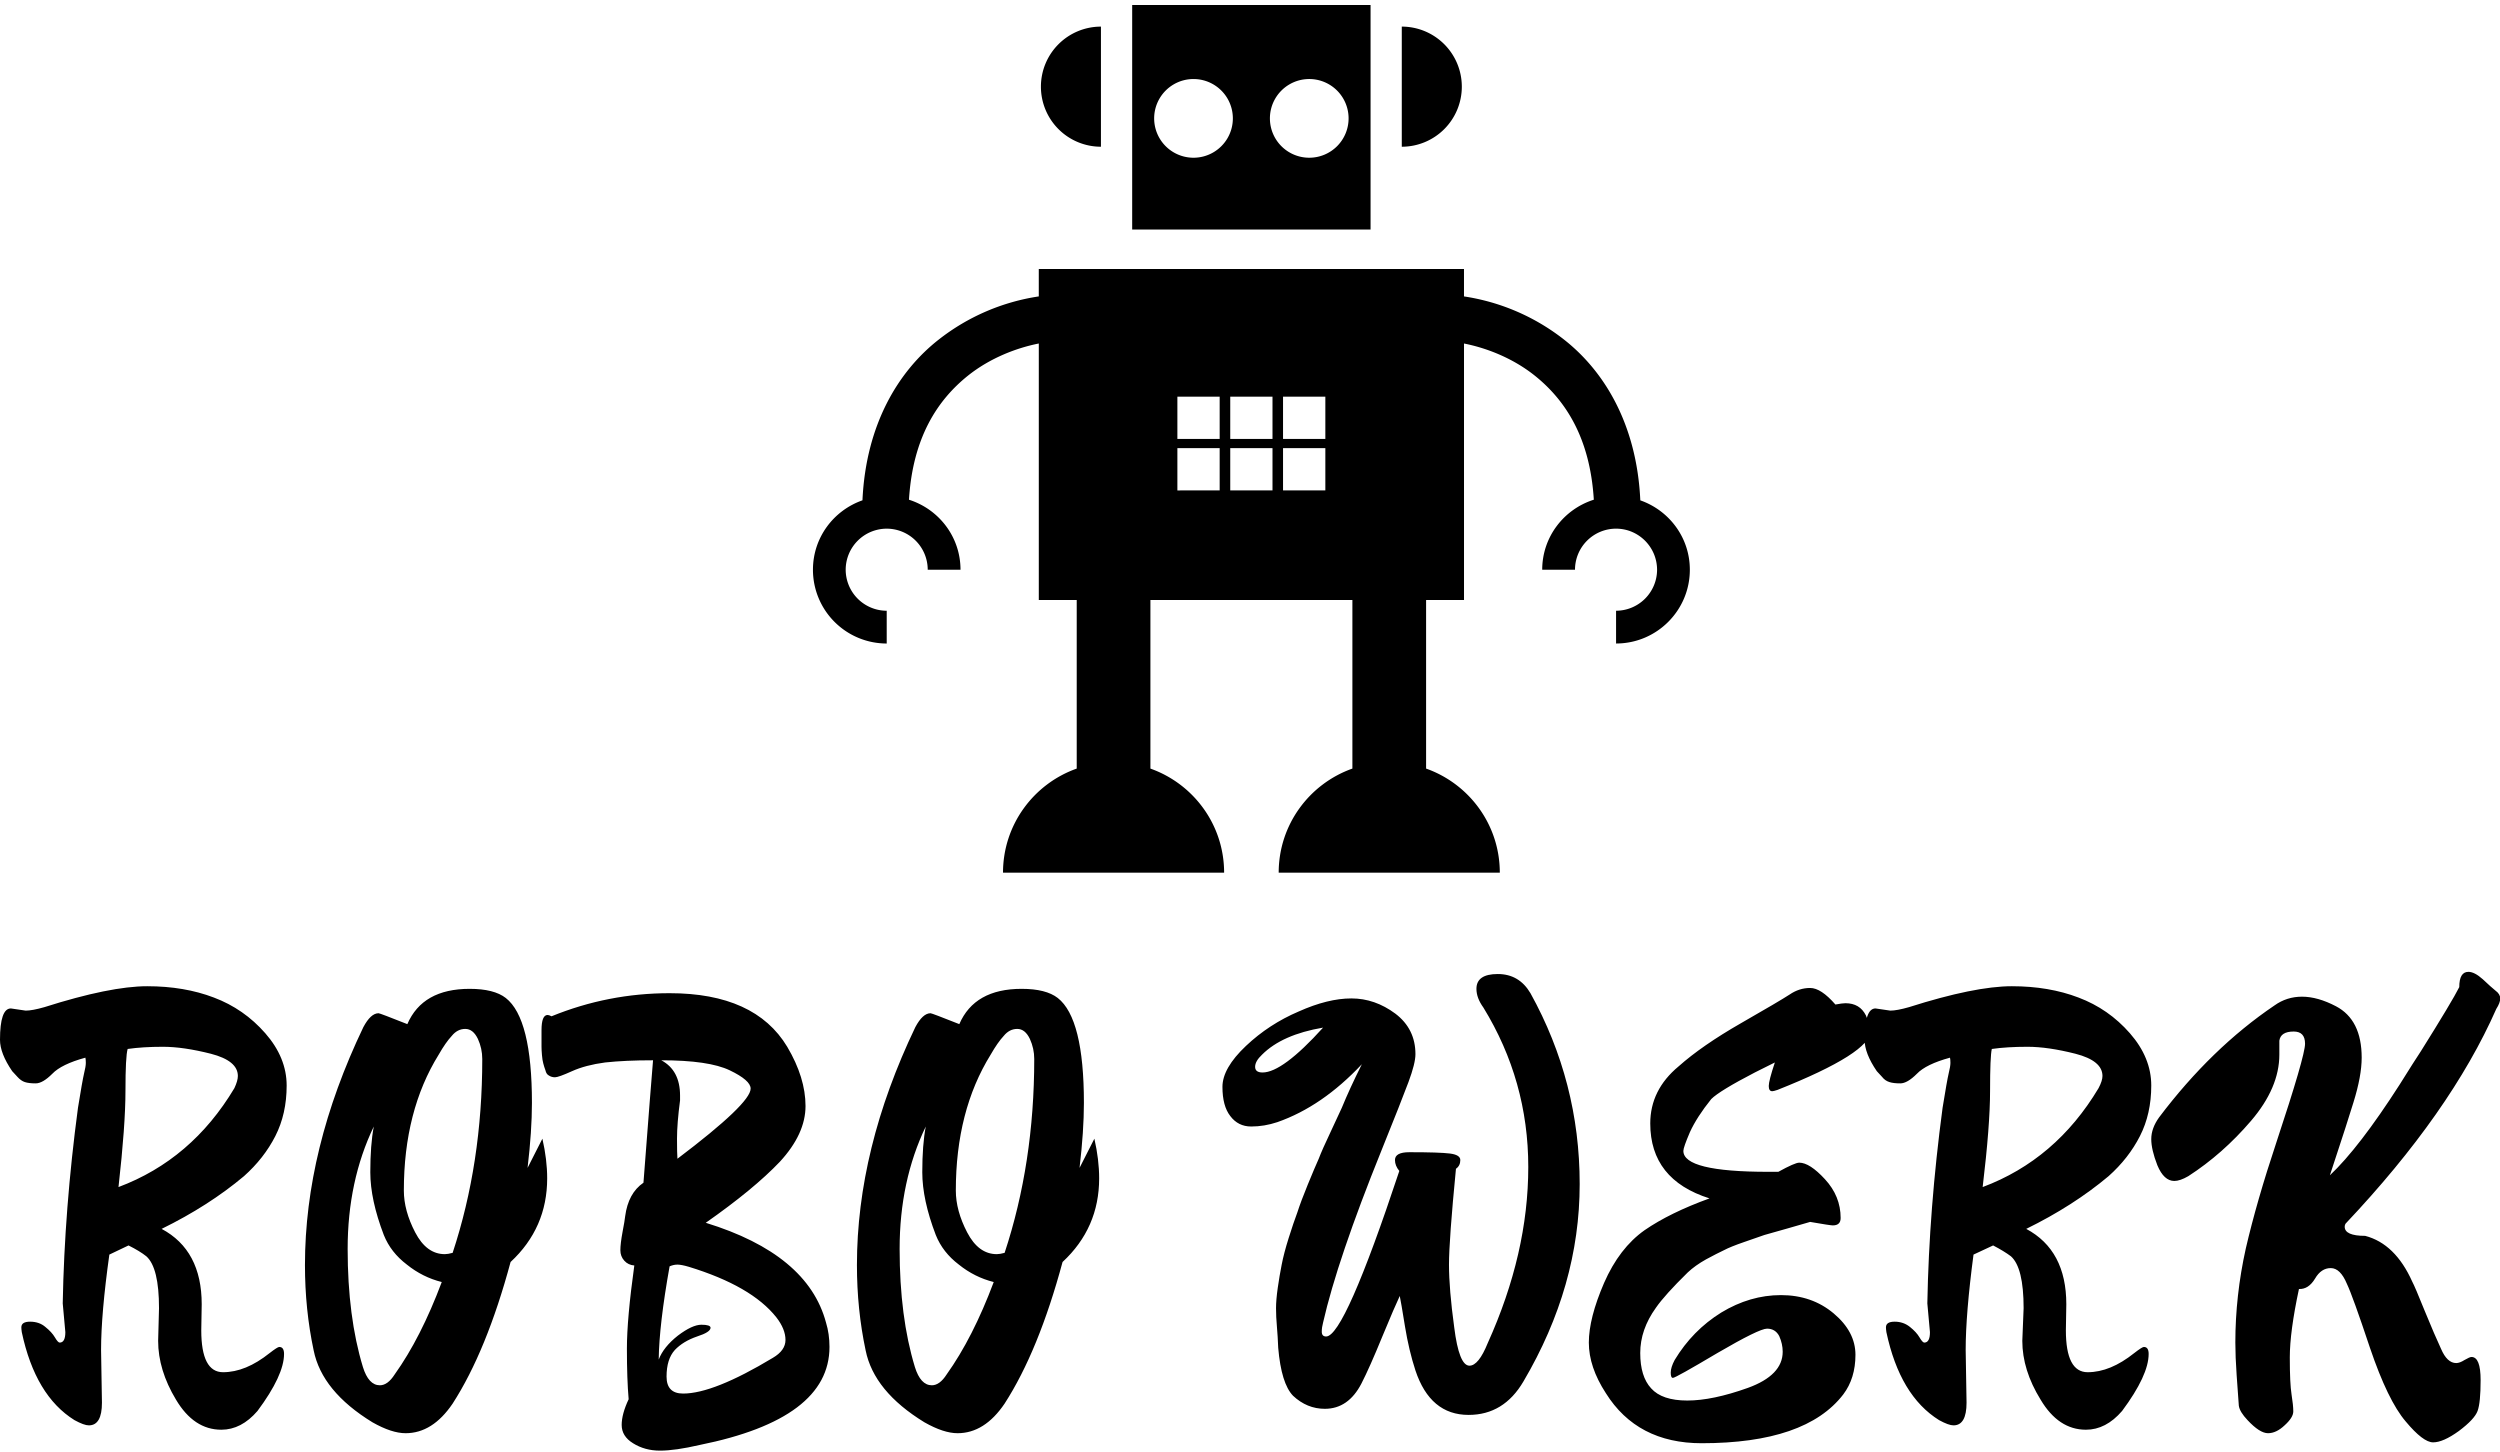 <svg data-v-d3f97b9e="" xmlns="http://www.w3.org/2000/svg" viewBox="0 0 313.321 182"><!----><!----><!----><g data-v-d3f97b9e="" id="b3330081-3399-48f9-ab73-ec516b515353" fill="black" transform="matrix(5.46,0,0,5.46,0.764,103.127)"><path d="M0.11 4.26L0.11 4.26L0.45 4.31L0.45 4.31Q0.60 4.31 0.88 4.23L0.88 4.23L0.88 4.23Q2.39 3.75 3.24 3.75L3.24 3.75L3.24 3.75Q4.09 3.75 4.77 4.01L4.77 4.01L4.77 4.01Q5.46 4.27 5.95 4.83L5.95 4.83L5.95 4.83Q6.44 5.39 6.44 6.03L6.44 6.03L6.44 6.03Q6.44 6.68 6.18 7.19L6.18 7.19L6.18 7.19Q5.92 7.70 5.46 8.11L5.46 8.11L5.46 8.11Q4.65 8.79 3.57 9.32L3.57 9.32L3.57 9.32Q4.49 9.81 4.49 11.05L4.49 11.05L4.48 11.65L4.48 11.65Q4.48 12.61 4.98 12.61L4.98 12.61L4.98 12.61Q5.50 12.61 6.05 12.17L6.05 12.17L6.05 12.17Q6.23 12.03 6.27 12.03L6.27 12.03L6.27 12.03Q6.38 12.03 6.38 12.19L6.38 12.19L6.38 12.19Q6.38 12.68 5.77 13.50L5.77 13.50L5.77 13.50Q5.40 13.93 4.94 13.93L4.94 13.93L4.94 13.93Q4.31 13.93 3.90 13.24L3.90 13.24L3.90 13.24Q3.49 12.56 3.49 11.89L3.49 11.89L3.51 11.14L3.51 11.14Q3.51 10.21 3.22 9.95L3.22 9.95L3.22 9.95Q3.07 9.83 2.81 9.70L2.81 9.70L2.37 9.91L2.37 9.91Q2.18 11.27 2.18 12.10L2.18 12.10L2.20 13.31L2.20 13.31Q2.20 13.83 1.90 13.83L1.90 13.83L1.90 13.83Q1.79 13.83 1.57 13.71L1.57 13.71L1.57 13.71Q0.67 13.15 0.36 11.69L0.36 11.69L0.36 11.69Q0.35 11.62 0.35 11.58L0.35 11.58L0.35 11.58Q0.35 11.45 0.55 11.45L0.55 11.45L0.55 11.45Q0.76 11.45 0.90 11.57L0.90 11.57L0.90 11.57Q1.05 11.69 1.12 11.81L1.12 11.81L1.12 11.81Q1.19 11.93 1.23 11.93L1.23 11.93L1.23 11.93Q1.36 11.93 1.36 11.69L1.36 11.69L1.30 11.03L1.30 11.03Q1.34 8.86 1.65 6.54L1.65 6.54L1.65 6.54Q1.75 5.92 1.79 5.75L1.79 5.75L1.79 5.75Q1.83 5.59 1.83 5.51L1.83 5.51L1.83 5.51Q1.83 5.43 1.82 5.39L1.82 5.39L1.82 5.39Q1.27 5.54 1.06 5.76L1.06 5.76L1.06 5.76Q0.84 5.98 0.68 5.98L0.68 5.98L0.68 5.98Q0.52 5.98 0.43 5.95L0.43 5.95L0.43 5.95Q0.34 5.92 0.26 5.83L0.26 5.83L0.26 5.83Q0.18 5.74 0.14 5.70L0.14 5.70L0.14 5.70Q-0.14 5.29-0.14 4.98L-0.14 4.98L-0.14 4.98Q-0.14 4.26 0.11 4.26ZM5.32 5.81L5.32 5.81L5.32 5.81Q5.32 5.46 4.70 5.30L4.70 5.30L4.70 5.30Q4.07 5.14 3.60 5.14L3.60 5.14L3.60 5.14Q3.14 5.14 2.79 5.19L2.79 5.19L2.79 5.19Q2.74 5.36 2.74 6.15L2.74 6.15L2.74 6.15Q2.74 6.94 2.58 8.36L2.58 8.36L2.58 8.36Q4.26 7.73 5.24 6.09L5.24 6.09L5.24 6.09Q5.32 5.92 5.32 5.81ZM12.42 8.16L12.42 8.16L12.42 8.16Q12.42 9.30 11.58 10.08L11.58 10.08L11.58 10.08Q11.03 12.12 10.25 13.33L10.25 13.33L10.25 13.33Q9.79 14.01 9.17 14.01L9.17 14.01L9.17 14.01Q8.85 14.01 8.41 13.76L8.41 13.76L8.41 13.76Q7.25 13.05 7.06 12.11L7.06 12.11L7.06 12.11Q6.86 11.17 6.86 10.15L6.86 10.15L6.86 10.15Q6.86 7.49 8.20 4.69L8.20 4.69L8.20 4.69Q8.37 4.37 8.55 4.37L8.55 4.37L8.55 4.37Q8.58 4.37 9.21 4.62L9.21 4.62L9.21 4.62Q9.56 3.81 10.64 3.81L10.64 3.81L10.64 3.81Q11.20 3.81 11.47 4.02L11.47 4.02L11.47 4.02Q12.07 4.49 12.07 6.43L12.07 6.43L12.07 6.43Q12.07 7.07 11.97 7.92L11.97 7.92L12.31 7.25L12.31 7.25Q12.42 7.73 12.42 8.16ZM10.93 5.42L10.93 5.42L10.93 5.42Q10.93 5.18 10.83 4.96L10.83 4.96L10.83 4.96Q10.72 4.73 10.54 4.73L10.54 4.73L10.54 4.73Q10.36 4.73 10.23 4.89L10.23 4.89L10.23 4.89Q10.09 5.04 9.93 5.32L9.93 5.32L9.93 5.32Q9.13 6.61 9.13 8.44L9.13 8.44L9.13 8.44Q9.13 8.90 9.39 9.40L9.39 9.40L9.39 9.40Q9.65 9.90 10.07 9.90L10.07 9.90L10.07 9.90Q10.14 9.90 10.25 9.87L10.25 9.87L10.25 9.87Q10.93 7.81 10.93 5.42ZM10.00 10.54L10.00 10.54L10.00 10.54Q9.56 10.43 9.20 10.14L9.20 10.14L9.20 10.14Q8.83 9.86 8.67 9.46L8.67 9.46L8.67 9.46Q8.36 8.65 8.36 8.02L8.36 8.02L8.36 8.02Q8.36 7.39 8.44 6.97L8.44 6.97L8.44 6.97Q7.84 8.22 7.84 9.78L7.84 9.78L7.84 9.78Q7.84 11.34 8.19 12.49L8.19 12.49L8.19 12.49Q8.32 12.91 8.58 12.91L8.58 12.91L8.58 12.91Q8.76 12.91 8.92 12.66L8.92 12.66L8.92 12.66Q9.52 11.82 10.00 10.54ZM12.99 5.70L12.99 5.70L12.99 5.70Q12.68 5.84 12.60 5.84L12.60 5.84L12.60 5.84Q12.52 5.84 12.46 5.80L12.46 5.80L12.46 5.80Q12.40 5.77 12.38 5.68L12.38 5.68L12.38 5.68Q12.35 5.60 12.33 5.52L12.33 5.52L12.33 5.52Q12.31 5.45 12.30 5.33L12.30 5.33L12.30 5.33Q12.29 5.21 12.29 5.14L12.29 5.14L12.29 4.76L12.29 4.76Q12.29 4.41 12.43 4.41L12.43 4.41L12.43 4.41Q12.46 4.41 12.52 4.44L12.52 4.44L12.52 4.44Q13.82 3.91 15.23 3.91L15.23 3.91L15.23 3.91Q17.19 3.91 17.93 5.14L17.93 5.14L17.93 5.14Q18.35 5.85 18.35 6.50L18.35 6.50L18.35 6.50Q18.35 7.14 17.76 7.78L17.76 7.78L17.76 7.78Q17.16 8.41 16.06 9.18L16.06 9.18L16.06 9.18Q18.40 9.90 18.82 11.47L18.82 11.47L18.82 11.47Q18.90 11.73 18.90 12.03L18.90 12.03L18.90 12.03Q18.90 13.68 15.92 14.28L15.92 14.28L15.92 14.28Q15.36 14.41 15.01 14.41L15.01 14.41L15.01 14.41Q14.66 14.41 14.39 14.24L14.39 14.24L14.39 14.24Q14.13 14.08 14.13 13.82L14.13 13.82L14.13 13.82Q14.13 13.57 14.29 13.23L14.29 13.23L14.29 13.23Q14.25 12.77 14.25 12.07L14.25 12.07L14.25 12.07Q14.25 11.38 14.42 10.16L14.42 10.16L14.42 10.16Q14.28 10.15 14.19 10.05L14.19 10.05L14.19 10.05Q14.10 9.95 14.10 9.81L14.10 9.81L14.10 9.81Q14.10 9.66 14.15 9.39L14.15 9.39L14.15 9.39Q14.20 9.13 14.21 9.03L14.21 9.03L14.21 9.03Q14.28 8.50 14.63 8.26L14.63 8.26L14.63 8.26Q14.81 5.91 14.85 5.45L14.85 5.45L14.85 5.45Q14.21 5.45 13.75 5.50L13.75 5.50L13.75 5.50Q13.30 5.56 12.99 5.70ZM17.09 6.10L17.09 6.10L17.09 6.10Q17.09 5.91 16.61 5.68L16.61 5.68L16.61 5.68Q16.13 5.45 15.04 5.45L15.04 5.45L15.04 5.45Q15.47 5.68 15.47 6.26L15.47 6.26L15.47 6.37L15.47 6.37Q15.40 6.90 15.40 7.25L15.40 7.25L15.40 7.25Q15.40 7.59 15.41 7.71L15.41 7.71L15.41 7.71Q17.09 6.44 17.09 6.10ZM17.60 12.28L17.60 12.28L17.60 12.28Q17.89 12.11 17.89 11.87L17.89 11.87L17.89 11.87Q17.89 11.62 17.68 11.35L17.68 11.35L17.68 11.35Q17.11 10.63 15.67 10.19L15.67 10.19L15.67 10.19Q15.50 10.14 15.41 10.14L15.41 10.14L15.41 10.14Q15.32 10.14 15.23 10.18L15.23 10.18L15.23 10.18Q14.99 11.52 14.98 12.32L14.98 12.32L14.98 12.32Q15.09 12.03 15.42 11.77L15.42 11.77L15.42 11.77Q15.75 11.52 15.96 11.52L15.96 11.52L15.96 11.52Q16.17 11.52 16.17 11.59L16.17 11.59L16.17 11.59Q16.17 11.69 15.86 11.79L15.86 11.79L15.86 11.79Q15.54 11.90 15.35 12.10L15.35 12.10L15.35 12.10Q15.16 12.31 15.16 12.71L15.16 12.71L15.16 12.71Q15.16 13.10 15.54 13.10L15.54 13.10L15.54 13.10Q16.24 13.10 17.60 12.28ZM25.09 8.16L25.09 8.16L25.09 8.16Q25.09 9.30 24.25 10.08L24.25 10.08L24.25 10.08Q23.70 12.12 22.92 13.33L22.92 13.33L22.92 13.33Q22.46 14.01 21.84 14.01L21.84 14.01L21.84 14.01Q21.52 14.01 21.08 13.76L21.08 13.76L21.08 13.76Q19.92 13.05 19.73 12.11L19.73 12.11L19.73 12.11Q19.53 11.17 19.53 10.15L19.53 10.15L19.53 10.15Q19.53 7.49 20.87 4.69L20.87 4.69L20.87 4.69Q21.04 4.37 21.22 4.37L21.22 4.37L21.22 4.37Q21.25 4.37 21.88 4.62L21.88 4.62L21.88 4.62Q22.23 3.81 23.31 3.81L23.31 3.81L23.31 3.81Q23.87 3.81 24.14 4.02L24.14 4.02L24.14 4.02Q24.74 4.49 24.74 6.43L24.74 6.43L24.74 6.43Q24.74 7.07 24.64 7.92L24.64 7.92L24.98 7.25L24.98 7.25Q25.09 7.73 25.09 8.16ZM23.60 5.42L23.60 5.42L23.60 5.42Q23.60 5.18 23.50 4.96L23.50 4.96L23.50 4.96Q23.39 4.73 23.21 4.73L23.21 4.73L23.21 4.73Q23.03 4.73 22.90 4.89L22.90 4.89L22.90 4.89Q22.76 5.04 22.60 5.32L22.60 5.32L22.60 5.32Q21.80 6.61 21.80 8.44L21.80 8.44L21.80 8.44Q21.80 8.90 22.06 9.40L22.06 9.40L22.06 9.40Q22.32 9.90 22.74 9.90L22.74 9.90L22.74 9.90Q22.81 9.90 22.92 9.87L22.92 9.87L22.92 9.87Q23.60 7.81 23.60 5.42ZM22.67 10.54L22.67 10.54L22.67 10.54Q22.23 10.43 21.87 10.14L21.87 10.14L21.87 10.14Q21.50 9.86 21.34 9.46L21.34 9.46L21.34 9.46Q21.03 8.65 21.03 8.02L21.03 8.02L21.03 8.02Q21.03 7.39 21.11 6.97L21.11 6.97L21.11 6.97Q20.51 8.22 20.51 9.78L20.51 9.78L20.51 9.78Q20.51 11.34 20.86 12.49L20.86 12.49L20.86 12.49Q20.99 12.91 21.25 12.91L21.25 12.91L21.25 12.91Q21.43 12.91 21.59 12.66L21.59 12.66L21.59 12.66Q22.19 11.82 22.67 10.54ZM34.99 3.91L34.99 3.91L34.99 3.91Q36.12 5.95 36.12 8.29L36.12 8.29L36.12 8.29Q36.12 10.63 34.83 12.82L34.83 12.82L34.83 12.82Q34.38 13.59 33.57 13.59L33.57 13.59L33.57 13.59Q32.69 13.59 32.35 12.57L32.35 12.57L32.35 12.57Q32.20 12.11 32.11 11.56L32.11 11.56L32.11 11.56Q32.02 11.00 31.99 10.86L31.99 10.86L31.99 10.86Q31.88 11.09 31.59 11.79L31.59 11.79L31.59 11.79Q31.30 12.50 31.11 12.87L31.11 12.87L31.11 12.87Q30.81 13.45 30.27 13.45L30.27 13.45L30.27 13.45Q29.86 13.45 29.54 13.15L29.54 13.15L29.54 13.15Q29.27 12.87 29.20 12.05L29.20 12.05L29.20 12.05Q29.19 11.79 29.17 11.56L29.17 11.56L29.17 11.56Q29.15 11.34 29.15 11.14L29.15 11.14L29.15 11.14Q29.15 10.95 29.19 10.67L29.19 10.67L29.19 10.67Q29.23 10.39 29.28 10.14L29.28 10.14L29.28 10.14Q29.33 9.88 29.44 9.53L29.44 9.53L29.44 9.53Q29.55 9.18 29.64 8.94L29.64 8.94L29.64 8.94Q29.72 8.69 29.88 8.30L29.88 8.30L29.88 8.30Q30.04 7.91 30.13 7.71L30.13 7.71L30.13 7.71Q30.21 7.50 30.40 7.10L30.40 7.10L30.40 7.10Q30.59 6.69 30.66 6.54L30.66 6.54L30.66 6.54Q30.84 6.10 31.12 5.54L31.12 5.54L31.12 5.54Q30.21 6.51 29.18 6.87L29.18 6.87L29.18 6.87Q28.88 6.97 28.58 6.97L28.58 6.97L28.58 6.97Q28.28 6.97 28.10 6.73L28.10 6.73L28.10 6.73Q27.92 6.50 27.92 6.06L27.92 6.06L27.92 6.06Q27.92 5.63 28.46 5.12L28.46 5.12L28.46 5.12Q28.99 4.62 29.67 4.33L29.67 4.33L29.67 4.33Q30.34 4.03 30.88 4.03L30.88 4.03L30.88 4.03Q31.42 4.03 31.89 4.38L31.89 4.38L31.89 4.38Q32.35 4.73 32.35 5.31L32.35 5.31L32.35 5.31Q32.35 5.52 32.19 5.95L32.19 5.95L32.19 5.95Q32.03 6.38 31.57 7.52L31.57 7.52L31.57 7.52Q30.56 10.02 30.23 11.47L30.23 11.47L30.23 11.47Q30.20 11.58 30.20 11.68L30.20 11.68L30.20 11.68Q30.20 11.79 30.30 11.79L30.30 11.79L30.30 11.79Q30.72 11.79 31.98 7.99L31.98 7.99L31.98 7.99Q31.88 7.87 31.88 7.74L31.88 7.74L31.88 7.74Q31.88 7.56 32.21 7.56L32.21 7.56L32.21 7.56Q32.90 7.56 33.14 7.59L33.14 7.59L33.14 7.59Q33.38 7.62 33.38 7.74L33.38 7.74L33.38 7.74Q33.38 7.87 33.28 7.94L33.28 7.94L33.28 7.94Q33.12 9.58 33.12 10.14L33.12 10.14L33.12 10.14Q33.12 10.70 33.24 11.58L33.24 11.58L33.24 11.58Q33.35 12.46 33.59 12.46L33.59 12.46L33.59 12.46Q33.80 12.46 34.01 11.94L34.01 11.94L34.01 11.94Q34.94 9.88 34.94 7.90L34.94 7.90L34.94 7.90Q34.94 5.92 33.91 4.24L33.91 4.24L33.91 4.24Q33.75 4.02 33.75 3.81L33.75 3.81L33.75 3.81Q33.75 3.47 34.24 3.47L34.24 3.47L34.24 3.47Q34.73 3.47 34.99 3.91ZM30.23 4.70L30.23 4.70L30.23 4.70Q29.29 4.86 28.83 5.32L28.83 5.32L28.83 5.32Q28.67 5.47 28.67 5.60L28.67 5.60L28.67 5.60Q28.67 5.73 28.84 5.73L28.84 5.73L28.84 5.73Q29.30 5.73 30.23 4.70ZM38.50 7.53L38.50 7.53L38.50 7.53Q38.50 8.01 40.45 8.01L40.45 8.01L40.68 8.01L40.68 8.01Q41.06 7.80 41.16 7.80L41.16 7.80L41.16 7.80Q41.40 7.80 41.75 8.18L41.75 8.18L41.75 8.18Q42.11 8.57 42.11 9.07L42.11 9.07L42.11 9.07Q42.11 9.24 41.93 9.24L41.93 9.24L41.93 9.24Q41.87 9.24 41.41 9.16L41.41 9.16L41.41 9.16Q41.27 9.20 40.89 9.31L40.89 9.31L40.89 9.31Q40.50 9.42 40.36 9.46L40.36 9.46L40.36 9.46Q40.22 9.51 39.90 9.62L39.90 9.62L39.90 9.62Q39.58 9.73 39.43 9.81L39.43 9.81L39.43 9.81Q39.28 9.88 39.02 10.02L39.02 10.02L39.02 10.02Q38.77 10.16 38.60 10.32L38.60 10.32L38.60 10.32Q38.07 10.84 37.87 11.13L37.87 11.13L37.87 11.13Q37.51 11.63 37.51 12.17L37.51 12.17L37.51 12.17Q37.51 12.71 37.76 12.98L37.76 12.98L37.76 12.98Q38.01 13.26 38.59 13.26L38.59 13.26L38.59 13.26Q39.17 13.26 39.98 12.97L39.98 12.97L39.98 12.97Q40.78 12.68 40.78 12.14L40.78 12.14L40.78 12.14Q40.78 11.96 40.70 11.78L40.70 11.78L40.70 11.78Q40.61 11.61 40.42 11.61L40.42 11.61L40.42 11.61Q40.24 11.61 39.28 12.17L39.28 12.17L39.28 12.17Q38.32 12.74 38.26 12.74L38.26 12.74L38.26 12.74Q38.21 12.74 38.21 12.62L38.21 12.62L38.21 12.62Q38.21 12.50 38.30 12.33L38.30 12.33L38.30 12.33Q38.71 11.65 39.37 11.24L39.37 11.24L39.37 11.24Q40.03 10.84 40.74 10.84L40.74 10.84L40.74 10.84Q41.45 10.84 41.95 11.26L41.95 11.26L41.95 11.26Q42.45 11.68 42.45 12.21L42.45 12.21L42.45 12.21Q42.45 12.75 42.17 13.12L42.17 13.12L42.17 13.12Q41.31 14.24 38.92 14.24L38.92 14.24L38.92 14.24Q37.44 14.24 36.72 13.09L36.72 13.09L36.72 13.09Q36.33 12.49 36.33 11.93L36.33 11.93L36.33 11.93Q36.33 11.37 36.68 10.56L36.68 10.56L36.68 10.56Q37.03 9.76 37.61 9.35L37.61 9.35L37.61 9.35Q38.19 8.95 39.10 8.62L39.10 8.62L39.10 8.62Q37.74 8.19 37.74 6.90L37.74 6.90L37.74 6.90Q37.74 6.13 38.39 5.59L38.39 5.59L38.39 5.59Q38.93 5.11 39.82 4.60L39.82 4.60L39.82 4.60Q40.71 4.09 40.94 3.94L40.94 3.94L40.94 3.94Q41.16 3.79 41.41 3.79L41.41 3.79L41.41 3.79Q41.66 3.79 41.99 4.17L41.99 4.17L41.99 4.17Q42.15 4.14 42.22 4.14L42.22 4.14L42.22 4.14Q42.55 4.14 42.69 4.42L42.69 4.42L42.69 4.42Q42.80 4.69 42.80 4.77L42.80 4.77L42.80 4.77Q42.80 5.28 40.66 6.13L40.66 6.13L40.66 6.13Q40.57 6.16 40.54 6.16L40.54 6.16L40.54 6.16Q40.46 6.16 40.46 6.04L40.46 6.04L40.46 6.04Q40.46 5.92 40.60 5.50L40.60 5.50L40.14 5.73L40.14 5.73Q39.33 6.15 39.14 6.34L39.14 6.34L39.14 6.34Q38.81 6.75 38.65 7.10L38.65 7.10L38.65 7.10Q38.50 7.45 38.50 7.53ZM42.91 4.26L42.91 4.26L43.25 4.31L43.25 4.31Q43.40 4.31 43.68 4.23L43.68 4.23L43.68 4.23Q45.19 3.75 46.04 3.75L46.04 3.75L46.04 3.75Q46.89 3.75 47.57 4.01L47.57 4.01L47.57 4.01Q48.26 4.27 48.75 4.83L48.75 4.83L48.75 4.83Q49.24 5.39 49.24 6.03L49.24 6.03L49.24 6.03Q49.24 6.68 48.98 7.19L48.98 7.19L48.98 7.19Q48.72 7.70 48.26 8.11L48.26 8.11L48.26 8.11Q47.45 8.79 46.37 9.32L46.37 9.32L46.37 9.32Q47.29 9.81 47.29 11.05L47.29 11.05L47.28 11.65L47.28 11.65Q47.28 12.61 47.78 12.61L47.78 12.61L47.78 12.61Q48.30 12.61 48.85 12.17L48.85 12.17L48.85 12.17Q49.03 12.03 49.07 12.03L49.07 12.03L49.07 12.03Q49.18 12.03 49.18 12.19L49.18 12.19L49.18 12.19Q49.18 12.68 48.57 13.50L48.57 13.50L48.57 13.50Q48.20 13.93 47.74 13.93L47.74 13.93L47.74 13.93Q47.11 13.93 46.70 13.24L46.70 13.24L46.70 13.24Q46.28 12.56 46.28 11.89L46.28 11.89L46.31 11.14L46.31 11.14Q46.31 10.21 46.02 9.95L46.02 9.95L46.02 9.95Q45.86 9.83 45.61 9.70L45.61 9.70L45.16 9.91L45.16 9.91Q44.98 11.27 44.98 12.10L44.98 12.10L45.00 13.31L45.00 13.31Q45.00 13.83 44.70 13.83L44.70 13.83L44.70 13.83Q44.59 13.83 44.37 13.71L44.37 13.71L44.37 13.71Q43.47 13.15 43.16 11.69L43.16 11.69L43.16 11.69Q43.15 11.62 43.15 11.58L43.15 11.58L43.15 11.58Q43.15 11.45 43.35 11.45L43.35 11.45L43.35 11.45Q43.55 11.45 43.70 11.57L43.70 11.57L43.70 11.57Q43.85 11.69 43.92 11.81L43.92 11.81L43.92 11.81Q43.99 11.93 44.03 11.93L44.03 11.93L44.03 11.93Q44.16 11.93 44.16 11.69L44.16 11.69L44.10 11.03L44.10 11.03Q44.14 8.86 44.45 6.54L44.45 6.54L44.45 6.54Q44.55 5.92 44.59 5.75L44.59 5.75L44.59 5.75Q44.63 5.59 44.63 5.51L44.63 5.51L44.63 5.51Q44.63 5.43 44.62 5.39L44.62 5.39L44.62 5.39Q44.07 5.54 43.86 5.76L43.86 5.76L43.86 5.76Q43.64 5.98 43.48 5.98L43.48 5.98L43.48 5.98Q43.32 5.98 43.23 5.95L43.23 5.95L43.23 5.95Q43.13 5.92 43.06 5.83L43.06 5.83L43.06 5.83Q42.98 5.74 42.94 5.70L42.94 5.70L42.94 5.70Q42.66 5.29 42.66 4.98L42.66 4.98L42.66 4.98Q42.66 4.26 42.91 4.26ZM48.12 5.81L48.12 5.81L48.12 5.81Q48.12 5.46 47.50 5.30L47.50 5.30L47.50 5.30Q46.87 5.14 46.40 5.14L46.40 5.14L46.40 5.14Q45.93 5.14 45.58 5.19L45.58 5.19L45.58 5.19Q45.54 5.36 45.54 6.15L45.54 6.15L45.54 6.15Q45.54 6.94 45.37 8.36L45.37 8.36L45.37 8.36Q47.05 7.73 48.03 6.09L48.03 6.09L48.03 6.09Q48.12 5.92 48.12 5.81ZM52.18 5.00L52.18 5.00L52.18 5.00Q52.18 5.07 52.18 5.14L52.18 5.14L52.18 5.32L52.18 5.32Q52.18 6.08 51.53 6.84L51.53 6.84L51.53 6.84Q50.88 7.60 50.09 8.11L50.09 8.11L50.09 8.11Q49.90 8.22 49.77 8.22L49.77 8.22L49.77 8.22Q49.53 8.22 49.38 7.86L49.38 7.86L49.38 7.86Q49.24 7.50 49.24 7.26L49.24 7.26L49.24 7.26Q49.24 7.01 49.42 6.76L49.42 6.76L49.42 6.76Q50.62 5.17 52.07 4.19L52.07 4.19L52.07 4.19Q52.35 3.99 52.70 3.99L52.70 3.99L52.70 3.99Q53.06 3.99 53.48 4.21L53.48 4.21L53.48 4.21Q54.07 4.52 54.07 5.39L54.07 5.39L54.07 5.39Q54.07 5.81 53.88 6.42L53.88 6.42L53.88 6.42Q53.69 7.03 53.53 7.51L53.53 7.51L53.53 7.51Q53.37 7.99 53.34 8.09L53.34 8.09L53.34 8.09Q54.01 7.46 54.94 6.01L54.94 6.01L54.94 6.01Q55.29 5.45 55.43 5.24L55.43 5.24L55.43 5.24Q56.15 4.09 56.31 3.77L56.31 3.77L56.31 3.77Q56.31 3.42 56.52 3.42L56.52 3.42L56.52 3.42Q56.66 3.42 56.85 3.59L56.85 3.59L56.85 3.59Q57.04 3.77 57.14 3.85L57.14 3.85L57.14 3.85Q57.25 3.93 57.25 4.03L57.25 4.03L57.25 4.03Q57.25 4.13 57.16 4.27L57.16 4.27L57.16 4.27Q56.11 6.65 53.70 9.20L53.70 9.20L53.70 9.20Q53.68 9.23 53.68 9.27L53.68 9.27L53.68 9.27Q53.68 9.48 54.15 9.48L54.15 9.48L54.15 9.48Q54.84 9.66 55.23 10.53L55.23 10.53L55.23 10.53Q55.29 10.64 55.52 11.21L55.52 11.21L55.52 11.21Q55.75 11.77 55.89 12.07L55.89 12.07L55.89 12.07Q56.03 12.40 56.24 12.40L56.24 12.40L56.24 12.40Q56.32 12.40 56.43 12.33L56.43 12.33L56.43 12.33Q56.55 12.26 56.59 12.26L56.59 12.26L56.59 12.26Q56.80 12.26 56.80 12.79L56.80 12.79L56.80 12.79Q56.80 13.31 56.73 13.50L56.73 13.50L56.73 13.50Q56.66 13.69 56.30 13.96L56.30 13.96L56.30 13.96Q55.94 14.22 55.71 14.22L55.71 14.22L55.71 14.22Q55.48 14.22 55.08 13.74L55.08 13.74L55.08 13.74Q54.67 13.26 54.26 12.05L54.26 12.05L54.26 12.05Q53.86 10.85 53.73 10.58L53.73 10.58L53.73 10.58Q53.58 10.22 53.36 10.22L53.36 10.22L53.36 10.22Q53.14 10.22 53.00 10.46L53.00 10.46L53.00 10.46Q52.85 10.71 52.63 10.70L52.63 10.70L52.63 10.70Q52.42 11.68 52.42 12.27L52.42 12.27L52.42 12.27Q52.42 12.87 52.46 13.12L52.46 13.12L52.46 13.12Q52.50 13.37 52.50 13.51L52.50 13.51L52.50 13.51Q52.50 13.65 52.30 13.83L52.30 13.83L52.30 13.83Q52.11 14.01 51.92 14.01L51.92 14.01L51.92 14.01Q51.73 14.01 51.45 13.71L51.45 13.71L51.45 13.71Q51.27 13.52 51.25 13.38L51.25 13.38L51.25 13.38Q51.23 13.12 51.20 12.68L51.20 12.68L51.20 12.68Q51.17 12.25 51.17 11.93L51.17 11.93L51.17 11.93Q51.17 10.85 51.41 9.77L51.41 9.77L51.41 9.77Q51.66 8.69 52.11 7.34L52.11 7.34L52.11 7.34Q52.77 5.35 52.77 5.07L52.77 5.07L52.77 5.07Q52.77 4.79 52.51 4.79L52.51 4.79L52.51 4.79Q52.21 4.79 52.18 5.00Z"></path></g><!----><g data-v-d3f97b9e="" id="6c8affb2-2460-46a5-ab85-b70cbcf7213c" transform="matrix(1.099,0,0,1.099,100.94,-0.501)" stroke="none" fill="black"><path d="M64.45 1.023H37.265v25.606H64.45V1.023zm-20.192 17.42a4.487 4.487 0 1 1 .002-8.974 4.487 4.487 0 0 1-.002 8.974zm13.199 0a4.484 4.484 0 0 1-4.485-4.488 4.485 4.485 0 1 1 8.972 0 4.486 4.486 0 0 1-4.487 4.488zm37.755 39.072c-.401-8.685-4.126-14.752-8.712-18.343a24.334 24.334 0 0 0-11.396-4.913v-3.126h-48.49v3.125a24.322 24.322 0 0 0-11.399 4.915c-4.592 3.59-8.311 9.655-8.708 18.339C3.222 58.664.861 61.755.861 65.427a8.413 8.413 0 0 0 8.411 8.415v-3.737a4.688 4.688 0 0 1-4.678-4.68 4.688 4.688 0 0 1 4.678-4.681 4.683 4.683 0 0 1 4.677 4.681h3.739c-.004-3.757-2.479-6.902-5.878-7.982.435-7.118 3.271-11.364 6.694-14.121 2.59-2.075 5.633-3.203 8.112-3.693v29.249h4.324v19.227c-4.894 1.731-8.405 6.388-8.405 11.872h25.214c0-5.486-3.516-10.141-8.405-11.872V68.877h23.034v19.227c-4.892 1.731-8.405 6.388-8.405 11.872h25.215c0-5.486-3.514-10.141-8.405-11.872V68.877h4.323V39.63c2.477.488 5.519 1.616 8.106 3.691 3.425 2.756 6.262 7.001 6.698 14.12-3.399 1.081-5.882 4.225-5.885 7.984h3.739a4.687 4.687 0 0 1 4.683-4.682c2.579.003 4.669 2.099 4.677 4.682a4.691 4.691 0 0 1-4.677 4.679v3.737c4.644-.003 8.413-3.769 8.413-8.416-.002-3.676-2.37-6.762-5.648-7.91zm-47.97-1.131H42.42v-4.821h4.822v4.821zm0-5.876H42.42v-4.82h4.822v4.82zm6.025 5.876h-4.818v-4.821h4.818v4.821zm0-5.876h-4.818v-4.82h4.818v4.82zm6.027 5.876h-4.825v-4.821h4.825v4.821zm0-5.876h-4.825v-4.82h4.825v4.82zm15.563-40.17A6.85 6.85 0 0 0 68.01 3.49v13.699a6.85 6.85 0 0 0 6.847-6.851zm-41.154 6.851V3.491a6.847 6.847 0 0 0-6.845 6.848 6.848 6.848 0 0 0 6.845 6.85z"></path></g><!----></svg>